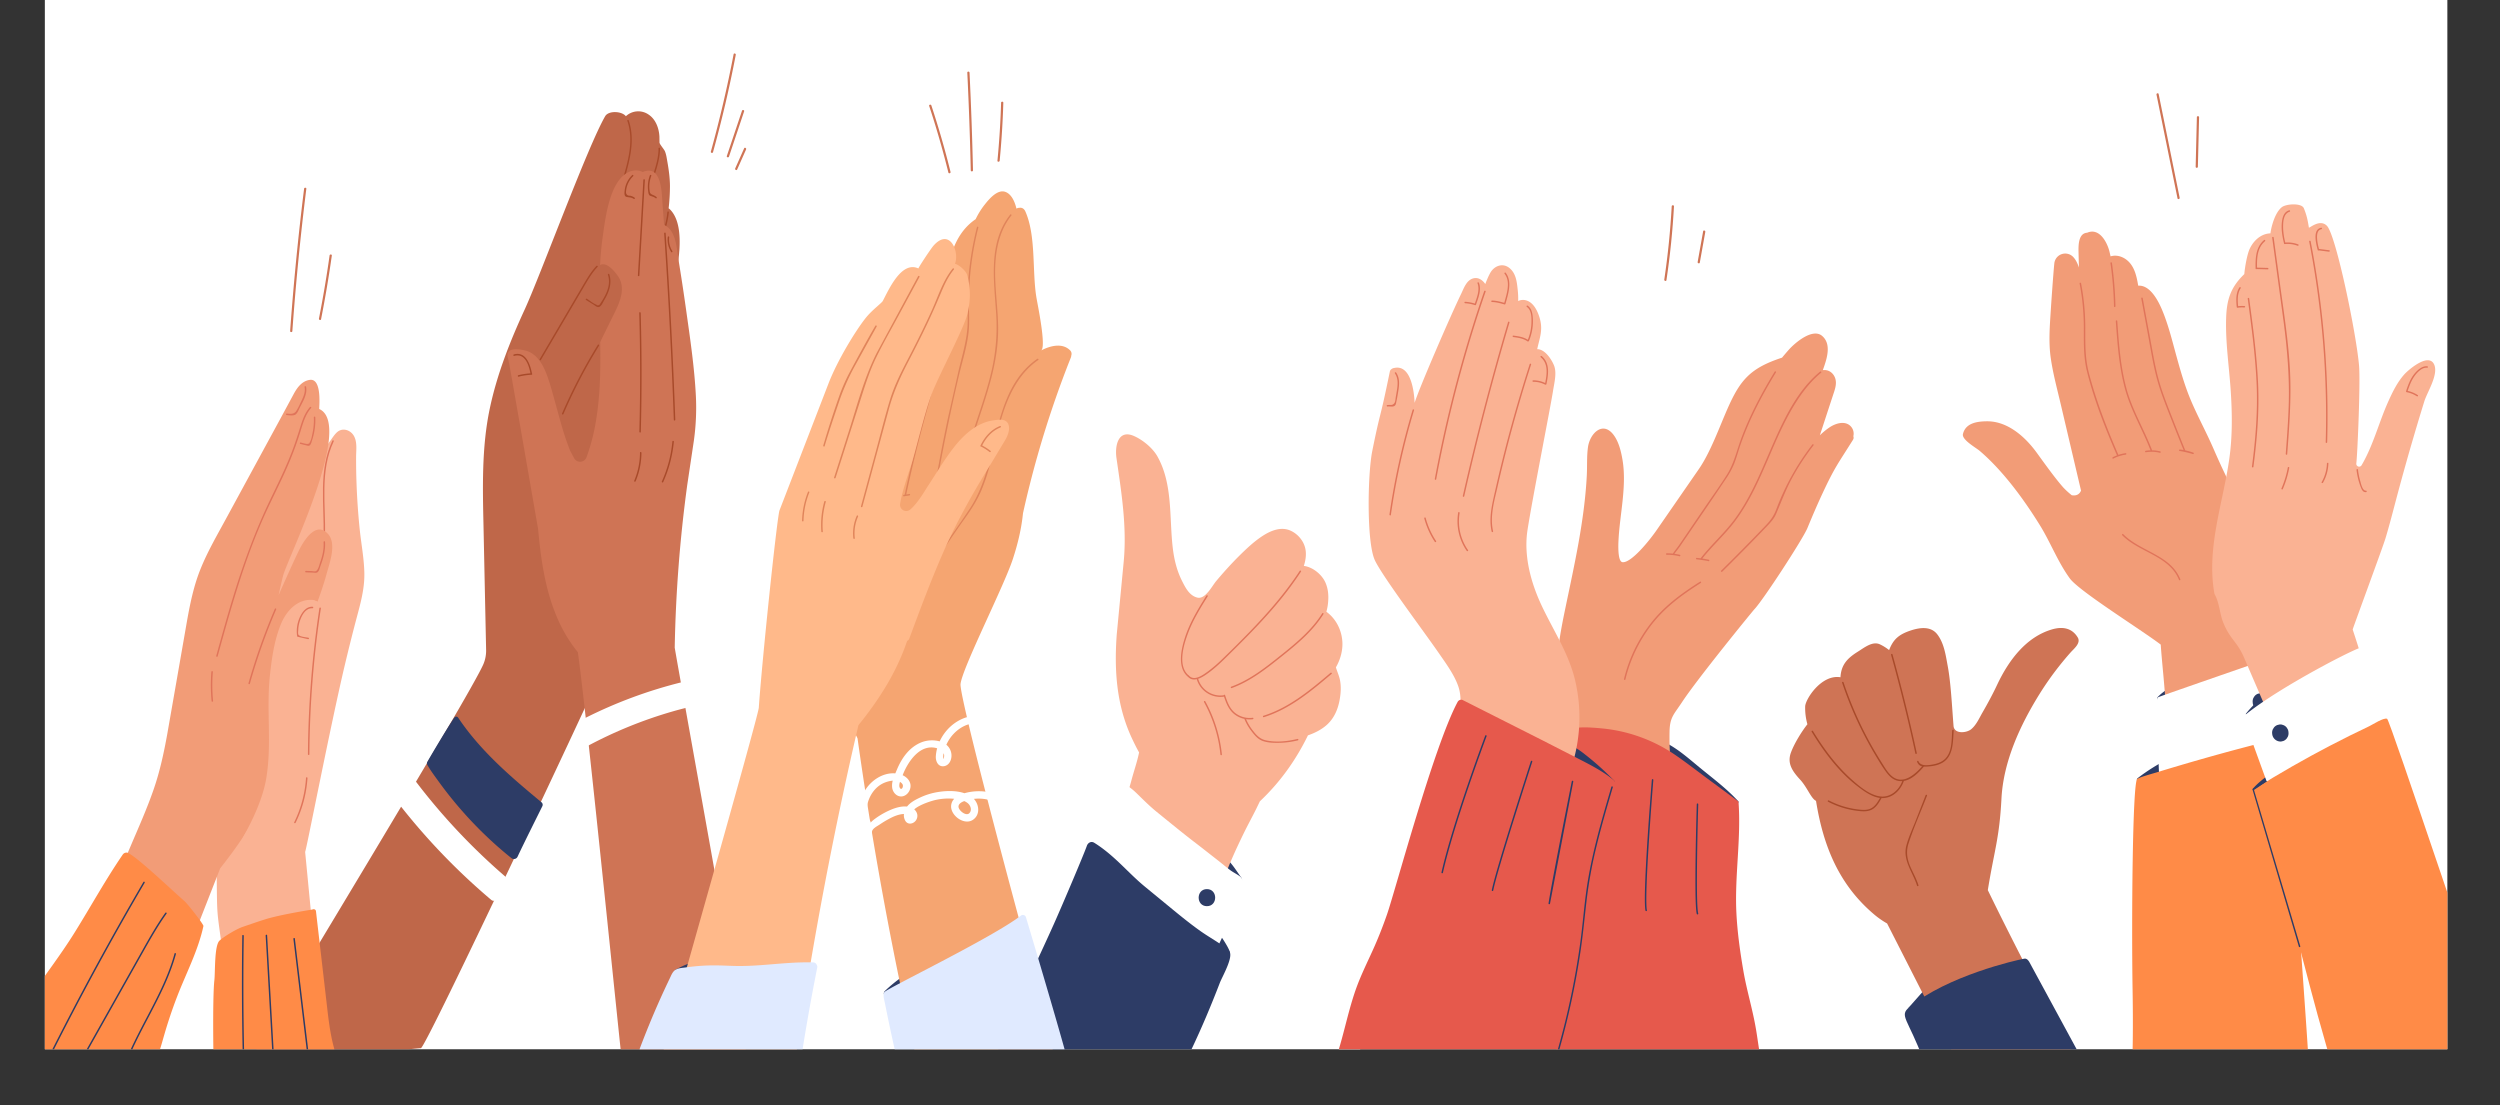 <svg xmlns="http://www.w3.org/2000/svg" viewBox="0 0 3367.31 1488.51" xmlns:v="https://vecta.io/nano"><rect x="0" y="0" width="3367.31" height="1488.51" fill="#333333" stroke="none"/><style><![CDATA[.Q{fill:#2d3c66}.R{fill:#e0745a}.S{fill:#fff}.T{fill:#fab293}.U{fill:#a84a2a}.V{fill:#ff8b47}.W{fill:#cf7455}.X{fill:#f29c77}]]></style><defs><clipPath id="A"><path d="M60.4 0h3236v1413.25H60.4z" fill="none"/></clipPath></defs><g clip-path="url(#A)"><path d="M60.4 0h3236v1413.25H60.4z" class="S"/><g class="Q"><path d="M1672.7 1183.2c-6.87-9.5-11.68-17.9-20-26.18a1.07 1.07 0 0 0-1.9-.38c-3.17 4.33-7.2 11.38-2.34 15.66 3.85 3.4 8.37 6.26 12.55 9.22 3.58 2.53 3 7.4 7.3 8.55.66.18 4 0 4.06-.5.63-.1.82-5.7.33-6.37zm-16.03 99.8c-.8-3.38-3.22-7.75-5.08-10.92q-3.67-6.3-7.95-12.22a153 153 0 0 0-19.24-21.91 1 1 0 0 0-1.71.7c-1.65 17.27-1.45 33.9 10.1 47.9a47.54 47.54 0 0 0 8.09 7.76c2.14 1.6 5.46 5 7 1.2.32-.9 9.74-8.5 8.8-12.5z"/></g><path d="M1799.32 898.92c6.22-10.7 9.58-23.47 8.7-35.18-1.2-15.9-8.77-30.45-21.52-39.8l.24-.77a65.57 65.57 0 0 0 2.19-13c.75-8.94-.18-18-4-26.2-4.75-10.2-16.66-20.2-28.77-21.73 2.14-6.65 3.35-13.58 2.48-20.6-1.43-11.57-9.6-21.9-20.1-26.77-12.8-5.94-26.7-.3-37.8 6.9-11.43 7.42-21.55 17-31.2 26.5-11 10.92-21.43 22.47-31.4 34.35-5.74 6.85-14.65 24.85-25.33 22.32-10.84-2.57-16.25-13.6-20.8-22.65-6.93-13.76-10.56-28.86-12.37-44.1-4.86-40.92.26-86.08-20.68-123.4-6.4-11.42-20.16-22.67-32.08-27.72-20.8-8.82-25.5 13.33-23.07 30.06 6.7 46.22 14.1 92 9.78 138.8l-9.44 98.72c-3.57 49.1-.27 96.28 21.12 141.22 2.77 5.83 5.7 11.83 9 17.6-2.64 12.77-7.1 25.38-10.37 37.77-2.55 9.65-5.8 19.1-8.8 28.6-2.4 7.64-8.92 20.8-6.45 28.83a20 20 0 0 0 3.2 5.68c16.87 23.2 40.35 37.57 64.83 51.52 12.85 7.33 25.4 14.94 37.8 23 6.93 4.5 16.5 11.94 25.3 9.58a6.43 6.43 0 0 0 4.13-3.06 7.58 7.58 0 0 0 1.26-2.32c8.17-24.3 18.73-47.5 29.95-70.5 5.34-10.93 11.17-21.6 16.62-32.46l5.22-10.8c27-25.4 48.5-55.45 64.76-88.85 9.07-3.12 17.73-7.4 25-13.76 10.07-8.8 15.36-21.1 17.67-34.06 1.57-8.74 2.2-17.66.5-26.44-1.18-5.98-3.78-11.53-5.55-17.33z" class="T"/><path d="M1669.38 1179.9c-4.08-2.88-8.6-5.05-12.63-8.07-5.17-3.9-10.16-8.08-15.23-12.12l-27.44-21.44c-19-14.4-37.37-29.55-55.87-44.55-9.17-7.43-17.5-15.7-25.9-23.94-7.35-7.22-15.38-14.18-25.93-15.53a5.55 5.55 0 0 0-4.42 1.56 7.07 7.07 0 0 0-.61.4c-5.9 4.3-14.57 33.28-17.32 41.2l-8.77 26.5c-3.1 9.1-7 17.9-10.13 27a7.59 7.59 0 0 0-.39 1.94 6.46 6.46 0 0 0 1.19 7.87c12.2 12.46 25 24.28 38.3 35.6s26.9 21.88 39.58 33.78 25 24.23 38.4 35.35c6.5 5.4 13.28 10.43 20.26 15.2 5.43 3.7 11.27 7.48 15.64 12.5a6.69 6.69 0 0 0 4.88 5.84 7.71 7.71 0 0 0 7.13-2c2.4-1.54 3.85-4.26 2.66-7.2a67.33 67.33 0 0 1 4.41-8.33c3-5.26 31.4-67.26 34.5-78.16 2.43-8.42 6.3-17.3-2.32-23.4z" class="S"/><path d="M1656 1281.67a5.17 5.17 0 0 0-1.64-2.36c-11.86-9.5-25.27-16.6-37.64-25.36-12.9-9.14-25.2-19.1-37.42-29.12q-18.62-15.27-37.2-30.57c-10.8-8.86-20.63-18.8-30.67-28.5-11.63-11.2-23.7-22-37.5-30.56-4.43-2.74-8.65.14-10 4-3.64 10.73-33.55 81.07-44.26 105-18.28 40.92-38.1 81.27-54.9 122.82-9.07 22.43-20.72 44-27.8 67.16-2.58 3.63-2 9.5 3.52 10.8 16.44 3.78 32.94 2.63 49.62 3.45 17.3.85 34.27 3.17 51.63 2.88s34.5-1.8 51.74-.7c15.56 1 30.9 3.87 46.34 6 10.44 1.42 22.46 3.3 33.1.7 3 2.65 8 3 10.5-1.52 14.84-27.58 28.84-57.32 41.3-86.7q9.57-22.58 18.36-45.47c3.14-8.05 18.22-34.07 12.93-41.96z" class="Q"/><path d="M1623.44 944.65c-.62-1.13-2.35-.12-1.73 1a185.41 185.41 0 0 1 22.1 70.62c.13 1.27 2.13 1.28 2 0a187.76 187.76 0 0 0-22.37-71.62z" class="R"/><path d="M1625.62 1197.55c-14.8 0-14.83 23 0 23s14.82-23 0-23z" class="Q"/><g class="R"><path d="M1659.73 877.33c21.65-21.4 43-43.15 62.42-66.6a450.12 450.12 0 0 0 30.19-40.78c.7-1.08-1-2.08-1.73-1-19.4 29.72-42.78 56.5-67.42 82q-18.12 18.7-36.9 36.8a183.67 183.67 0 0 1-19.55 16.78c-6.16 4.43-16.83 12.4-24 6.7a1 1 0 0 0-.26-.27c-.18-.13-.35-.28-.53-.42s-.6-.6-.87-.94a.78.78 0 0 0-.63-.33c-14.22-13.13-6.33-39.9-.6-55.46 6.62-18 16.73-34.4 26.82-50.56.68-1.1-1.05-2.1-1.73-1-11.38 18.24-22.8 36.9-29.24 57.56-5 15.88-10.16 40 4.72 52.06 3.3 3.4 7.36 3.87 11.52 2.9a33.19 33.19 0 0 0 36.73 23.57c3 9.15 6.6 18.18 14.58 24.15a32.85 32.85 0 0 0 12.82 5.79 69.39 69.39 0 0 0 9.93 17c4.1 5.33 8.32 10.43 14.83 12.76 7.2 2.58 15.64 2.67 23.18 2.48a112.09 112.09 0 0 0 24.11-3.31c1.25-.3.72-2.23-.53-1.92-13.62 3.34-29.15 5-43 1.76-7.2-1.68-11.76-6.25-16.16-11.87a70.34 70.34 0 0 1-10.06-16.5 33.78 33.78 0 0 0 8.93.09c1.26-.16 1.28-2.16 0-2a31.61 31.61 0 0 1-23.79-6.58c-7.4-6-10.52-15-13.37-23.74a1 1 0 0 0-1.92 0 31.16 31.16 0 0 1-34.37-22.18c5.42-1.8 10.8-5.7 14.6-8.47 11.37-8.44 21.27-18.6 31.27-28.47zm121.15-51.13c-14.06 22.35-34.42 39.35-54.83 55.67-20.9 16.7-42.16 33.8-67.6 43-1.2.44-.68 2.37.53 1.93 25.25-9.17 46.4-25.9 67.15-42.48 21-16.77 42-34.15 56.48-57.15.7-1.05-1.04-2.06-1.73-.97zm11.25 80.08c-27.32 23.18-55.6 46.84-90.36 57.78-1.22.38-.7 2.3.54 1.93 35.08-11 63.64-34.9 91.24-58.3.98-.84-.44-2.25-1.42-1.42z"/></g><path d="M1826.77 1400.74c-3.55-4.65-10.33-9.62-16.9-10.77-3.22 12.27-6.6 24.5-10.75 36.5 6.2 8.58 17.4 16.06 27 7.93s7.5-24.7.66-33.66z" class="S"/><path d="M915.05 337.2c1.46-21.84-.7-43.34-12.7-55.2a11.08 11.08 0 0 0-1.75-1.4 262 262 0 0 0 1.78-29.51c0-11.37-1.64-22.93-3.64-34.1-.83-4.64-1.32-8.74-3.1-13.15-1.08-2.7-7.37-9.72-7.34-11.9l-.1-7.8c-.55-11.4-5-23.7-15-30.1a24.37 24.37 0 0 0-30.18 2.5c-5.5-7-23.4-7.8-27.9 0-23.78 41-87.17 214.26-108.5 260.55-19.72 42.8-37.13 86.85-46.9 133.1-11 52.23-9.6 105.68-8.46 158.73l3.5 166.5a46.59 46.59 0 0 1-3.41 18.55c-15.92 39.3-297.77 501.27-305 516.83-18.94 26.52 215.88 1 220.44 1h.15c6.82-.65 235.35-487.32 239.4-498.84 12.35-16.48 22.15-34.48 26.57-55.56 4-19.12 4-38.86 4.7-58.3l2-61c1.34-39.82.77-80.38 7-119.83 6.1-39 19.7-76.7 30.1-114.7 10.2-37.3 22.5-74.1 29.94-112.1 2.53-13.36 7-33.94 8.37-54.23z" fill="#bf6749"/><g class="U"><path d="M846.8 162.06c-.42-1.22-2.24-.38-1.82.83 8.77 25.68 1.4 52.46-5.83 77.52-.35 1.23 1.5 2 1.87.73 7.4-25.66 14.75-52.83 5.78-79.08zM889 200c0-1.27-2-1.5-2-.2 0 11.57-3.26 22.57-6.66 33.54-.38 1.22 1.5 1.95 1.87.72 3.47-11.17 6.8-22.34 6.8-34.06zm9.9 85.7a116.8 116.8 0 0 1-5.32 24.58c-.4 1.22 1.46 1.94 1.87.72a119.72 119.72 0 0 0 5.44-25.1 1 1 0 0 0-1.99-.2z"/></g><path d="M908.8 872.22a1871.4 1871.4 0 0 1 16.86-218.93l9-60.26a319.54 319.54 0 0 0 2.64-59.54c-2-39.6-8-79.25-13.5-118.48q-4.62-32.85-10-65.6c-2.48-15.07-3.07-39.2-19.38-46.5l-2.15-29.64c-1-14-1.2-52.34-26.64-41.53a19.36 19.36 0 0 0-12-2c-32 5.07-38.24 64.44-41.7 88.45-4.15 28.86-4.78 58.1-4.5 87.2.53 54.15 4.27 108.7-4.83 162.38a269.53 269.53 0 0 1-12.6 48.15 9.2 9.2 0 0 1-16.7 1.27l-5.3-10c-8.25-20.2-13.6-41.4-19.47-62.4-4.2-15-8-30.56-14-44.92-5.1-12.06-13.67-24.5-26.7-27.66-28.2-6.84-24.65 7.5-23.55 10.7a13.26 13.26 0 0 1 .45 1.64c1.93 9.28 6.73 36.83 8.66 47.86q6.1 34.9 12.2 69.78l19.17 110.25c3.68 39.6 9 79 24.25 116.12a197.2 197.2 0 0 0 29.35 50c13.44 96.1 59.2 557.88 62.9 583 1.87 12.73 76.05 4.34 90.38 5.74a395.52 395.52 0 0 1 83.31 17.29c5.05 1.66-101-579.95-106.16-612.4z" class="W"/><path d="M833.25 373.28c-4.33-6.92-17.6-23.7-26.94-14.84-11 10.42-18.88 23-26.54 35.9Q766.53 416.66 753.3 439q-11 18.54-22 37.07c6.68 16.07 15.16 31.36 21.58 47.55 4.23 10.7 7.82 21.62 11.4 32.56 19.44-46.6 42.3-91.6 64.5-136.9 6.9-14.08 13.53-31.5 4.46-46z" fill="#bf6749"/><g class="U"><path d="M868.58 242.5c.07-1.28-1.92-1.5-2-.2l-7.4 128.6c-.08 1.3 1.9 1.5 2 .2zM863 421.6c0-1.27-2-1.5-2-.2q2.28 80 .15 160.1c0 1.28 2 1.5 2 .2q2.1-80.04-.15-160.1zm1 188.3c0-1.28-2-1.5-2-.2a98.72 98.72 0 0 1-7.75 37.82c-.5 1.2 1.37 1.9 1.87.72A100.23 100.23 0 0 0 864 609.9zm32.58-295.82c-.1-1.28-2.06-.94-2 .33q8.5 125.5 13 251.23c0 1.28 2 .93 2-.34q-4.5-125.7-13-251.22zm9.07 280.6a169.51 169.51 0 0 1-14.22 53.86c-.52 1.18 1.34 1.9 1.87.72a171 171 0 0 0 14.34-54.38 1 1 0 0 0-1.99-.2zm-21.4-329.33a20.27 20.27 0 0 0-5.06-2.87c-3-1.32-3.74-2.08-4.22-5.52a41.37 41.37 0 0 1 2.28-20.08 1.004 1.004 0 0 0-1.87-.73A43.92 43.92 0 0 0 873 257.3c.27 1.88.42 4.5 1.93 5.93a4.5 4.5 0 0 0 1.41.64c2.53 1 4.48 1.24 6.74 3.1 1 .82 2.16-.8 1.17-1.6zm-29.52.9a15.81 15.81 0 0 0-5.67-2.59 19.86 19.86 0 0 1-3-.32c-3.4-1.57-3-4.37-2.68-7a31.62 31.62 0 0 1 9.43-19c.9-.9-.34-2.46-1.26-1.55a33.76 33.76 0 0 0-10.23 21.16c-.2 2.17-.72 6 1.25 7.64a4.26 4.26 0 0 0 1.92.77c3.5.7 5.92.37 9.12 2.54 1 .7 2.2-.9 1.12-1.65zm50.9 71.98a28.4 28.4 0 0 1-4.23-18.71 1.005 1.005 0 0 0-2-.2 30.65 30.65 0 0 0 4.67 20.17c.7 1.1 2.24-.2 1.56-1.26zm-189.1 164.82c-2.24-12-8.26-30.2-24.28-25.68-1.23.35-.9 2.32.33 2 14.62-4.1 19.77 12.47 21.88 23.5a87.59 87.59 0 0 0-16.25 2.5c-1.24.3-.92 2.3.34 2a87.1 87.1 0 0 1 17.52-2.59c.93-.1 1-1.18.46-1.73z"/></g><path d="M611.86 966.57c-8.06 11.7-29.32 47.37-36.2 59.4a4.49 4.49 0 0 0 0 4.5c4.6 7.84 10.14 15.24 15.45 22.57a535.34 535.34 0 0 0 70.23 79.11q13.33 12.3 27.5 23.67a5.4 5.4 0 0 0 8.29-1.92c8.38-18 27.78-56.64 33.37-68a4.37 4.37 0 0 0-1.14-5.29c-41.15-34.08-82.42-69.28-112.25-114a3.15 3.15 0 0 0-5.24-.03z" class="Q"/><g class="S"><path d="M591.12 1091q-11.6-13.5-22.6-27.47-4.1-5.23-8.12-10.52a3.35 3.35 0 0 0-5.55.31L540 1079.88a6.34 6.34 0 0 0 .57 7.06 868.35 868.35 0 0 0 121.11 125.15 5.23 5.23 0 0 0 8.07-1.66l11.74-24.46a4.62 4.62 0 0 0-1.18-5.57 840.94 840.94 0 0 1-89.21-89.4zm326.74-172a621.07 621.07 0 0 0-128.45 47.5 10 10 0 0 0-5.47 9.85l2.57 24.8a4.05 4.05 0 0 0 5.94 3.11A589.66 589.66 0 0 1 905 958.53c6.83-2 13.7-3.8 20.62-5.5a4.07 4.07 0 0 0 3.05-4.6 202.38 202.38 0 0 0-6-26.64 4.08 4.08 0 0 0-4.81-2.8z"/></g><g class="U"><path d="M803.3 358.25c-7.65 8.1-13.12 17.74-18.73 27.28l-57.64 98.16c-.65 1.1 1 2.28 1.6 1.17L767 419.43q9.36-15.93 18.7-31.86c5.77-9.82 11.35-19.8 19.24-28.14.85-.93-.77-2.1-1.65-1.18zm17.36 11.15c-.4-1.22-2.23-.38-1.82.83 3.6 10.9-.24 21.82-5.73 31.35-1.07 1.86-2.2 3.68-3.36 5.5l-2 3.1q-2.5 2.22-4.56.1c-4.3-1.52-8.74-5.4-12.65-7.82-1.1-.68-2.27.94-1.17 1.62l9.48 5.86c1.73 1.07 4.1 3.18 6.15 3.63 4.4.95 7.1-6.38 8.8-9.2 6.38-10.63 10.94-22.64 6.87-34.94zm-15.43 95.08A719 719 0 0 0 757 557c-.52 1.18 1.35 1.9 1.86.72a715.83 715.83 0 0 1 48-92.06c.67-1.1-.95-2.28-1.63-1.18z"/></g><path d="M1215.1 1315.8a187.53 187.53 0 0 0-23.16 18.91 4.41 4.41 0 0 0 .08 6.67c.56 2.64 2.87 4.77 6.06 3.45 6-2.5 12.52-4.5 17.33-9a24 24 0 0 0 7.22-14.59c.46-4-3.62-8.17-7.53-5.44z" class="Q"/><path d="M1441.2 471.75c-10.45-10.32-26.75-5.94-38.3 0-.24.12-.47.25-.7.38 7.57-4-4.8-62.46-6.36-72.2-5.67-35.32-.25-82.5-14.8-115.23-1.44-3.25-4.4-5.46-8-4.78a6.58 6.58 0 0 0-2.81.53c-.4.15-.78.33-1.17.5-2.15-9.28-6.7-19.58-15-22.52-10.75-3.8-22.08 10-27.94 17.4a103.14 103.14 0 0 0-12 19.39c-22.77 15.48-32.75 40.76-37.4 67.24l-.2.12c-17 11.1-23.82 30.42-26.83 49.65-12.43 79.3-25.28 158.56-50.82 235-22.2 66.47-46.86 117.82-64.77 185.54-9.35 35.33-25.77 73.57-8.28 109.1 6.08 12.36 26.9 46.8 29.22 52.74q9.27 66.1 20.26 131.94 16.6 99.4 37 198.08 10.88 52.44 22.86 104.65c-1.27 3.16-.47 7.1 2.3 8.78 2.4 4.17 8.4 3.45 11.25 0l134-15.4a447.53 447.53 0 0 0 16.3-2.41c5.15-.87 11.13-1.2 15.62-4.14 9.8-6.4 3-18.87 0-27.1-7.8-21.53-123.23-447.07-120.86-467.75 2.52-21.92 58.44-131.5 70.47-168.33 6.57-20.1 11.53-40.52 13.65-61.57a1374.48 1374.48 0 0 1 43.87-154.59q9.66-27.72 20.52-55a9.55 9.55 0 0 0 .67-3 6.58 6.58 0 0 0-1.78-7.05z" fill="#f5a571"/><g fill="#e0845a"><path d="M1397.25 483.24c-40.9 28.14-50.94 80-61.56 125.15-6.34 26.94-14.07 53.4-29.45 76.74-15.86 24.06-33.12 47.13-48.65 71.45q-26.38 41.34-49.56 84.6a1.012 1.012 0 0 0 1.76 1c27.07-50.46 57.65-98.7 90.82-145.35 8.08-11.36 15.5-23 21-35.8a249.18 249.18 0 0 0 11.75-35c6.65-25 10.9-50.62 19.47-75.07 9-25.58 22.68-50.28 45.46-65.95 1.08-.8.03-2.5-1.04-1.76zm-35.05-192.87c.8-1-.66-2.38-1.46-1.37-30.08 38-21.8 89-19 133.7a264.25 264.25 0 0 1-6.16 76.68c-5.36 23.23-13 45.83-20.5 68.45-8.54 26-16.75 52.13-21 79.2-.2 1.26 1.75 1.74 1.95.46 7.36-47.34 27-91.4 39-137.56 5.77-22.22 9.55-44.93 9.4-67.94-.15-26.2-4.42-52.22-4.06-78.44.35-25.8 5.45-52.5 21.8-73.2zm-46.3 15.5a418 418 0 0 0-10.89 61.93c-2.1 21.7-1.47 43.2-1.62 64.94-.16 22.27-6.77 43.56-11.9 65l-14.5 64.34q-7.85 37.08-14.6 74.38c-.23 1.27 1.7 1.74 1.94.47q12-65.87 27.28-131.06c4.78-20.27 11.54-40.8 13.3-61.62.9-10.65.3-21.34.18-32a414.58 414.58 0 0 1 .9-32.26 413.71 413.71 0 0 1 11.81-73.7 1 1 0 0 0-1.91-.42zm-42.38 86.62c-3.35 36.3-6.7 72.72-14 108.5s-18.55 70.43-27.28 105.74q-7.34 29.68-13.72 59.6l-1.1.17c-1.25.2-1.2 2.2.07 2l7.47-1.2c1.25-.2 1.2-2.2-.07-2l-4.25.68q11.43-53.26 25.83-105.84c4.83-17.6 9.92-35.14 13.8-53 3.92-18 6.77-36.25 9.07-54.54 2.52-20 4.37-40.1 6.22-60.18.1-1.26-1.9-1.18-2.03.08z"/></g><path d="M1435.94 1420.57c-14.5-52.7-46.08-158.46-54.07-185.14a4.3 4.3 0 0 0-6.74-2.19c-39.34 30.2-182.42 99-184.15 103.26-1.9 4.7 0 10.2 1 14.92q1.9 9.66 3.9 19.32 8.45 40.86 18.26 81.42a5.46 5.46 0 0 0 .52 2.19l.24 1c1.12 4.6 6.6 4.2 8.8 1.15a1533.17 1533.17 0 0 0 209-29.65c2.66-.6 3.9-3.85 3.24-6.28z" fill="#e0eaff"/><path d="M937.7 1295.3c-9.4 1.43-19.75 6.36-28 11-2 1.1 1 1.92 2.87 1.74a1.72 1.72 0 0 0 1.17.32c7.8-.73 26.26.8 26-11.17a2 2 0 0 0-2.04-1.89z" class="Q"/><path d="M1315.06 1065.8a71 71 0 0 0-16.06 2.61c-11-3.76-24.13-3.38-34.88-1.72a89.85 89.85 0 0 0-24.32 7.3c-6.5 3-13.56 6.66-18.1 12.4-6.3-.7-13.14 1-18.76 3.06a105.27 105.27 0 0 0-24.43 13.41 38.07 38.07 0 0 0-6 5.33c-.07-.7-.12-1.3-.13-1.7-5.27-7.27-5.6-18.32-3.3-26.08 3-10 9.22-19 18.37-24.3a38.6 38.6 0 0 1 15-4.64 23.78 23.78 0 0 0-.62 10.36c1.36 7 8 12.85 15.32 10.36 6.53-2.2 10.64-10.16 8.9-16.8-1.38-5.24-5.48-9-10.27-11.23q.13-.35.27-.66c7-17.8 23.4-42.47 46.22-35.6a52.89 52.89 0 0 0-1.79 10.84c-.37 6.62 3.16 14.53 11.07 13.26s11.06-10.52 9.76-17.46a18.85 18.85 0 0 0-6.65-11.41 53 53 0 0 1 10.63-15.56c7.92-8 19.52-14.4 31.13-13.05 6.4.75 12.8 3.93 11.92 11.3-.8 6.68-6.5 11.56-11.2 15.8-4.16 3.74.83 9 5.14 8.2 11.84-2.13 31.93 3.7 28.17 19.25-2.9 12-16.25 13.22-26.22 9.57.92 3.65 2 9.17 3 12.42 14.32 2.46 30.25-4.78 33.2-20.93 3.32-18.2-12-28.2-27.87-30.16a26.24 26.24 0 0 0 5.69-13.12 18.56 18.56 0 0 0-10.51-19.32c-15.7-7.6-34.18-.54-46.5 10.17a62.61 62.61 0 0 0-15.57 20.87 39.47 39.47 0 0 0-23.88 1c-16.52 6.3-27 21-33.6 36.8l-2.28 5.32c-16.56-1.37-32.74 9.36-41 23.3-7.45 12.6-12.26 36.6 3 50.87-.55 1.77 6.7 11.6 6.53 5.17-.12-4.88 6.87-8 10.55-10.54a135.91 135.91 0 0 1 14-8.36c5.16-2.7 10.84-5 16.68-5.63.6-.06 1.23-.13 1.88-.17a14.8 14.8 0 0 0 1.84 9.22c3.6 6.16 11.73 4.14 14.82-1.4 2.86-5.12 1.17-10.54-2.8-14 7.62-6.7 23.6-11.48 28.46-12.6a79.69 79.69 0 0 1 23.5-1.78l1.9.15a14.92 14.92 0 0 0-4.18 9.46c-.84 13.2 17.75 26.8 29.46 18.8 9.92-6.8 8.43-20.23 1.24-28.14a55.56 55.56 0 0 1 18.37.93c7.25 1.6 16.93 4.73 21 11.5 4.7 7.8-3.15 17.16-9.35 21.6l2.56 10.22c11.6-8.33 24-26.63 13.6-39.44-9.64-11.8-28.4-15.76-42.9-15.05zm-44-51.14a7.72 7.72 0 0 1 .63 3.65c-.08 1.18-.9 6.17-1.24 2.46a21.09 21.09 0 0 1 .55-6.11zm-58.85 38.5a10 10 0 0 1 3.23 2.89c2.2 3.12-1.18 9.5-3.55 4.88-1.02-1.93-.6-4.82.3-7.77zm93.55 42c-4.34 4.83-14.67-3.5-14.73-8.68 0-3.62 3.68-6 7.78-7.46a21.33 21.33 0 0 1 4.45 2.62c3.94 3.12 6.3 9.3 2.47 13.55z" class="S"/><path d="M1353.73 566.58c-4.34-2.1-10.44-1.1-15.27-.47-22.8 3-41 20-54.48 37.52-12.55 16.3-23 34.06-34.3 51.22-3.66 5.56-13.5 23-23.8 31.56a8.33 8.33 0 0 1-13.5-7.78c3.2-19.6 11.44-40.32 16.74-58.53 7.38-25.32 16.84-66.17 26.35-90.8 9-23.38 43.32-88.1 47.6-106.5 3.73-16 5.05-32.4-.27-52.16-1.57-5.8-11-14-16.52-15.35 6.28-16.33-7-48.9-28.83-24.5-3.73 4.17-21.07 30.5-20.4 30.8-23-10.6-40 28.73-48 43.8-1.53 2.9-14.58 12.22-23.1 23-13.92 17.57-37.9 56.9-49.92 87.9l-66.27 171.6c-4.25 18.78-23.4 202.8-27.73 265.4-.88 12.7-132.3 473.83-133.56 479.7-1.06 4.9 3.86 1.47 5.37 6.44 3.33 11 18.7 10.72 27.93 12q18.16 2.58 36.5 3.64a430.39 430.39 0 0 0 75.37-2.23c10.2-1.2 23.84-1.16 31.18-9.5 6.75-7.67 6.93-19.54 8.35-29.1q22.7-153.57 54.1-305.7 13.67-66.1 29-131.85c27.78-34.18 51.62-71.66 65.58-113.5a5.13 5.13 0 0 0 2.88-3c15.15-40.82 30.33-81.66 48.08-121.44 17.85-40 39.28-77.5 62.3-114.68l19.25-32.08c3.12-5.5 6.27-13.7 4-20a8.91 8.91 0 0 0-4.65-5.4z" fill="#ffb98a"/><path d="M1100 1299.5a4.92 4.92 0 0 0-4.56-3.18c-23.47-.75-46.8 1.94-70.17 3.62-11.32.82-22.67 1.36-34 1.15s-22.67-1-34-.75a271.94 271.94 0 0 0-33.13 2.65c-4.57.64-10.46.76-14.45 3.36s-5.7 7.65-7.7 11.74q-14.55 30.23-27.3 61.3-13.63 33.2-25.2 67.18c-4 1.63-4.76 8.5.5 9.48 35.77 6.63 72.22 5.75 108.43 5.06 37.53-.72 75.1-1.7 112.4-6.48a5.25 5.25 0 0 0 4.6-5.29 4.15 4.15 0 0 0 .1-.53q10.86-73.07 25.23-145.56a4.84 4.84 0 0 0-.75-3.74z" fill="#e0eaff"/><g fill="#e0845a"><path d="M1283.25 361.7c-13.1 16.12-19.4 36.8-27.8 55.52-9.38 20.88-19.57 41.38-30.07 61.7-10 19.3-20.1 38.24-26.5 59.1-6.72 21.94-12.23 44.3-18.23 66.45l-21 77.5c-.34 1.25 1.6 1.7 1.95.47l36.14-133.32c6.06-21.76 15-41.55 25.4-61.52 10.28-19.72 20.32-39.58 29.66-59.76 5.16-11.14 10-22.4 14.78-33.72 4.63-11 9.6-21.77 17.15-31.06.8-1-.65-2.37-1.46-1.37zM1154 694.76a58.22 58.22 0 0 0-4.63 30.15c.14 1.27 2.14 1.22 2-.06a56.12 56.12 0 0 1 4.39-29.14c.5-1.17-1.26-2.13-1.76-.95zm82.58-322.64l-55.46 102.77c-16.93 33.27-26.35 70.07-37.65 105.5l-20 62.77c-.4 1.23 1.56 1.7 2 .47l35-109.62c5.66-17.74 11.4-35.4 19.54-52.18 8.38-17.27 17.94-34 27.08-50.88q15.68-28.93 31.36-57.88a1.049 1.049 0 0 0-1.87-.95zm-126.3 303.38a115.73 115.73 0 0 0-4 40.48c.1 1.28 2.1 1.22 2-.07a114.66 114.66 0 0 1 4-39.95c.3-1.24-1.65-1.7-2-.46zm-22.03-12.87a112.53 112.53 0 0 0-7.92 38.69c0 1.24 1.9 1.38 1.93.13a110.87 110.87 0 0 1 7.83-38.18c.46-1.16-1.38-1.8-1.84-.64zm90.85-223.86c-9.73 16.4-24.83 44.33-34.14 61.72a236 236 0 0 0-14.39 32.45q-11.77 33.27-21.7 67.15c-.35 1.22 1.48 2 1.84.78 4.74-16.18 13.17-41.38 19.45-59.8a305.15 305.15 0 0 1 19.69-45.3l30.92-55.9c.65-1.1-1.02-2.2-1.67-1.1zm167.76 135.07c-12.1 4.86-20.7 14.74-26.25 26.32a1 1 0 0 0 1.06 1.46 69.2 69.2 0 0 1 11.14 7.15c1 .8 2.38-.66 1.37-1.46a71.45 71.45 0 0 0-11.26-7.28c5.3-10.62 13.3-19.77 24.54-24.28 1.18-.48.6-2.4-.6-1.9z"/></g><g class="Q"><path d="M2920.68 1022.1a262.71 262.71 0 0 0-41.26 25.87 3 3 0 0 0 .09 4.86 3.17 3.17 0 0 0 3.71 1.75l16.67-4.46c4.85-1.3 10.48-2 14.88-4.55 7.18-4.1 6.9-12.58 9.7-19.4.9-2.17-1.3-5.32-3.8-4.06zm6.8-97.82a65.62 65.62 0 0 0-20.9 14.27 2.5 2.5 0 0 0 .12 3.8 3.17 3.17 0 0 0 4 2.55c5.1-1.5 12-2.3 16.18-5.76 3.42-2.84 4.22-7.36 4.63-11.54.2-2.15-1.78-4.3-4.03-3.32z"/></g><path d="M3061.46 765.62c-4.6-12.85-11.75-24.7-18-36.82-25.4-49.6-40-73.56-62.15-124.64-9.35-21.55-20.65-42.2-29.88-63.78-8.9-20.8-15-42.76-21-64.57-5.26-19.4-10.22-39-17.93-57.6-5.16-12.47-16.27-34.63-32.47-33.4-1.9-10.94-4.15-22.48-11.5-30.9-6.35-7.27-16.4-11.52-25.75-8.6l-1.54-6.64c-3.1-12.44-13.58-32.33-30-25.2-11.74.75-11.84 16.65-11.63 25.86q.24 10.5.6 21c-1.76-5.06-4-10.17-7.57-14a14.79 14.79 0 0 0-25.3 6.51c-.57.4-3.83 45.5-5.23 67.25-1.35 21.1-2.9 42 .22 63.05s8.75 41.77 13.6 62.48l27.06 115.2c-1.87 4.5-5.74 7.42-12.5 6.23A105.42 105.42 0 0 1 2779 656.5c-11.4-12.9-25.73-33.07-35.82-46.94-15.37-21.13-38.82-42.1-66.38-42.1-14.53 0-29.45 2.63-32.88 17.23-1.75 7.64 17.57 18.34 22.33 22.4 31.32 26.65 59.44 65 81.25 100.23 14.43 23.3 24.23 49.6 40.38 71.77 12.5 17.17 96.4 69.25 122.47 89.17 1.58 24.35 5.85 59.87 6.62 84.27a5.49 5.49 0 0 0 2.54 6.66c2.7 1.64 16.55 2.05 20.1 2.1a190 190 0 0 0 45.69-5.11 192.64 192.64 0 0 0 78.06-38.45c1.74 1.62-3.35-69.57-2.9-83.6.46-14.28 2.58-16.85 4.37-31 1.66-12.93 1.05-25.12-3.38-37.5z" class="X"/><g class="R"><path d="M2863 610.37a54.45 54.45 0 0 0-9.69 2.29c-15.55-35.7-29.87-72.67-39.75-110.38-5.24-20-4.84-39.92-4.82-60.38a315.87 315.87 0 0 0-5.69-60.28c-.24-1.25-2.24-1.08-2 .2a315.94 315.94 0 0 1 5.69 60.28c0 20-.46 39.56 4.47 59.1 9.68 38.33 24.44 76 40.2 112.15a54 54 0 0 0-5.64 2.49c-1.13.58-.43 2.45.7 1.87a52.11 52.11 0 0 1 16.7-5.33c1.28-.18 1.1-2.17-.18-2zm91.32-.65a79.39 79.39 0 0 0-10.9-3.1q-8.88-21.8-17.46-43.7c-6.47-16.55-13.18-33.1-18-50.23-5.1-18-8.1-36.57-11.5-55l-10.35-56c-.23-1.26-2.22-1.08-2 .2l10.35 56c3.3 17.93 6.26 36 11.1 53.62 4.88 17.78 11.84 34.94 18.55 52.1q8.34 21.33 17 42.55c-1.64-.3-3.3-.53-5-.7-1.27-.14-1.62 1.83-.34 2a124.57 124.57 0 0 1 17.73 4.1c1.2.4 2.03-1.37.82-1.8zM2936.8 780.4c-13.07-33.08-54.17-37.57-77-61-.9-.92-2.17.64-1.28 1.55 22.6 23.14 63.6 27.63 76.45 60.18a1 1 0 0 0 1.83-.73zm-92.18-426.22c-.18-1.27-2.18-1.1-2 .2a490.54 490.54 0 0 1 4.74 58.31c0 1.3 2 1.1 2-.2a490.37 490.37 0 0 0-4.74-58.31zm64.93 253.72a48.89 48.89 0 0 0-10.83-1.36c-10.58-27.93-26.36-53.48-34.33-82.44-8.2-29.86-10.4-61-12.58-91.72a1.005 1.005 0 0 0-2 .19c2.15 30.33 4.35 60.93 12.2 90.42s23.74 55.3 34.55 83.56a50.43 50.43 0 0 0-6.44.61c-1.27.2-1.08 2.2.2 2a47.24 47.24 0 0 1 18.87.72c1.27.3 1.6-1.68.36-1.98z"/></g><path d="M3067.52 883.16c-.27 0-149.95 51.85-160.17 55.72-3 1.13-1.46 6-1.46 9.08l.1 15.73q.14 14.74.46 29.5.7 32.33 2.33 64.63a3.4 3.4 0 0 0 .14 2.94l.06 1.2c.2 3.8 6 3.28 6-.45a880.8 880.8 0 0 0 148.63-37 3.32 3.32 0 0 0 3.37-3.17q2-67.8 4-135.63c.03-2.2-1.8-2.95-3.45-2.54z" class="S"/><g class="Q"><path d="M3052.34 936.1a1 1 0 0 0-1.52-.46 168.71 168.71 0 0 0-25.64 25.54 1 1 0 0 0 1.55 1.27v-.05a.85.85 0 0 0 1.37.27c6.18-5.48 12.6-10.6 19.13-15.67 3.7-2.82 7-6 5.1-10.9z"/><path d="M3054.78 939.5a11.31 11.31 0 0 0-10.65-5.77l-2.88.67a11 11 0 0 0-4.56 3.28l-1.5 2.38a11.08 11.08 0 0 0-1 5.67l.1 1a8.14 8.14 0 0 0 1.35 4.13 8.27 8.27 0 0 0 2.6 3.3 8.14 8.14 0 0 0 3.74 1.93 8.31 8.31 0 0 0 4.31.54l2.87-.68a10.83 10.83 0 0 0 4.56-3.28l1.5-2.38a10.94 10.94 0 0 0 1-5.67l-.1-1a8.3 8.3 0 0 0-1.34-4.12z"/></g><path d="M3267.26 485.47c-10.9 2-25.2 14.72-28.82 18.78-9.4 10.54-15.78 23.6-21.53 36.37-11.73 26-18.92 54-32.3 79.33q-1.78 3.4-3.74 6.7a3.82 3.82 0 0 1-7.09-2.4c1.6-13.38 5.66-109.6 3.66-132.13-3.93-44.33-31-175.12-43.2-187.9-9.68-10.12-24.1 3.92-24.37 2.24-1.5-9.54-2.85-16.5-6.78-26-3-7.32-23.92-6-29.7-1.35-11.66 9.4-15.53 35.2-15.2 35.2-12.55.34-22.72 9.54-28 20.83-3.6 7.7-6.6 25.5-7.27 34.06-18.76 18.15-23.8 34.73-24.5 60.22-.9 31.66 3.9 63.5 6.07 95 2.14 31.38 2.62 62.78-1.85 94-4.14 28.94-11.33 57.3-16.6 86.05-5.76 31.36-9.08 63.5-3.38 95.12a3.23 3.23 0 0 0 .38 1c6.24 10.86 6.77 26.37 11.6 38.23 9.52 23.35 18.87 25.06 28.47 48.18l36.37 84.42c1.15 2.8 4.9 2.08 5.7-.13 22 3.43 117.17-32 125.6-39.1.1-.08.16-.17.24-.25a3.18 3.18 0 0 0 2.33-3.94q-11.33-40.3-24.45-80.07c.16-1.7 39.72-108.56 44-122.34 4.3-14 9-32 12.73-46.14q11.9-45.3 25.08-90.23 7.14-24.35 14.64-48.57c3.9-12.62 18.9-35.25 13.54-49.08-2.24-5.62-6.58-7-11.65-6.1z" class="T"/><path d="M2914.25 1465.46c17.67-1.56 166.43-12 196.48-14.26-1.6-34.6-8.2-123.9-11.52-172.4-4.16-61-9-251.1-13.3-284.82a3.08 3.08 0 0 0-5.32-1.91q-59 14.3-117.4 31-29.07 8.3-58 17.18c-4.74 1.46-22.93 6.42-26.45 8.85-6.6 4.54-7.75 197-6.32 283.55.74 45.17.67 90.38-2 135.4 14.57-.98 29.24-1.28 43.82-2.58z" class="V"/><g class="R"><path d="M3134.18 624.38a54.14 54.14 0 0 1-7.09 24.94c-.63 1.12 1.2 1.95 1.82.84a56.14 56.14 0 0 0 7.26-26c.04-1.25-1.95-1.05-2 .22zm52.52 36.48c-4.64.54-6.74-9.93-7.66-13.07a93.17 93.17 0 0 1-3-15.06 1.005 1.005 0 0 0-2 .19 93.61 93.61 0 0 0 5.16 21.7c1.34 3.58 3 8.78 7.7 8.23a1 1 0 0 0-.19-1.99zM3029.5 402.1c-.17-1.27-2.16-1.08-2 .2 5 37.2 10 74.46 11.85 112 1.9 38.43-1.15 76.08-6.15 114.16-.16 1.27 1.8 1.62 2 .35 4.94-37.6 8-74.8 6.26-112.77-1.8-38.2-6.87-76.1-11.96-113.94z"/></g><path d="M3058.53 1041.65c-8.4 6-17.6 13.12-24.4 21-.06.08.55 1.48 1.67 1 5.63-2.37 10.77-6 15.82-9.38 4.3-2.9 7.9-6.22 8.48-11.6a1 1 0 0 0-1.57-1.01z" class="Q"/><g class="R"><path d="M3122.34 384.34q-4.3-29.74-10.06-59.24c-.24-1.26-2.24-1.08-2 .2a1237.26 1237.26 0 0 1 22.49 210.34q.63 30-.23 60.1c0 1.28 2 1.08 2-.2a1237.06 1237.06 0 0 0-12.2-211.19zm-51.02.66q-4.43-32.54-8.86-65.1c-.17-1.27-2.16-1.1-2 .2l15.32 112.73c4.95 37.6 8.14 75.06 6.93 113-.7 21.88-2.36 43.7-4 65.53-.1 1.28 1.88 1.63 2 .35 2.85-37.48 5.66-75.07 3.74-112.67-2-38.27-7.97-76.2-13.13-114.04zm10.16 244.8a130.42 130.42 0 0 1-8.52 28.06c-.5 1.18 1.3 2 1.82.84a133.28 133.28 0 0 0 8.67-28.55 1 1 0 0 0-1.97-.35z"/></g><path d="M3181.9 871.94c-1.14-3.34-111.82 53.25-158.33 91.45-.42.35-1.88 2.93-1.44 4.13l36.36 100.15a3.09 3.09 0 0 0 .69 1.12 3 3 0 0 0 3.34 1.09c53.55-15.92 157.9-65.06 158-65.12 2.97-1.6-24.38-91.06-38.62-132.82z" class="S"/><path d="M3367.1 1407c-22.34-57.8-147.86-436.76-151.8-438.78-4.3-2.22-19.6 7.8-24 9.88q-26.82 12.7-53.12 26.42-51.54 26.92-100.9 57.74c-2.36 1.48-1.2 4.4.87 5.16 33 98.53 56.15 199.93 83.62 300.06 7.73 28.17 15.82 56.25 24.55 84.13 1.16 3.68 6.76 1.54 5.6-2.14l-3.47-11.28c35.67-2.9 71.37-5.84 106.8-11 18.2-2.66 36.24-6 54.2-9.94s35.93-7.68 54.28-6.23c2.27.15 4.27-1.76 3.36-4.02z" class="V"/><path d="M3081 981.62a10 10 0 0 0-6.35-5.23 8.3 8.3 0 0 0-4.31-.54l-2.87.68a11 11 0 0 0-4.56 3.28l-1.5 2.38a10.84 10.84 0 0 0-1 5.67l.1 1a11.32 11.32 0 0 0 12 9.9l2.87-.67a11 11 0 0 0 4.56-3.28l1.5-2.38a11 11 0 0 0 1-5.67l-.1-1a8.34 8.34 0 0 0-1.34-4.14z" class="Q"/><g class="R"><path d="M3269.4 493.38c-6.54-.8-12.73 4.65-16.72 9.3-5.85 6.8-9 15.3-11.77 23.72a1.45 1.45 0 0 0 0 .29 1 1 0 0 0 .63 1.55 38.16 38.16 0 0 1 13.72 5.49c1.07.7 2.35-.84 1.28-1.54a40.76 40.76 0 0 0-13.54-5.67c2.16-6.6 4.58-13.2 8.5-19 3.6-5.27 10.47-13.06 17.58-12.2 1.24.2 1.6-1.77.3-1.93zm-173.92-164.2a39.78 39.78 0 0 0-17.4-2.47 1 1 0 0 0 0-.3 88 88 0 0 1-2.91-20.46c0-7.27.45-18.22 8.82-20.8 1.23-.37.52-2.24-.7-1.86-7.47 2.28-9.26 10.2-9.88 17.14-.8 9 .7 17.95 2.8 26.7a1.12 1.12 0 0 0 .15.31 1 1 0 0 0 1 1.32 37.59 37.59 0 0 1 17.29 2.24c1.2.45 2.03-1.36.83-1.82zm41.72 7.87l-13.72-1.75c-1.75-6.77-6.2-24.9 3.2-26.55 1.26-.22 1.08-2.2-.2-2-12.25 2.14-6.63 22.42-4.7 30.08a.85.85 0 0 0 1.4.43l13.68 1.75c1.27.17 1.62-1.8.34-1.96zm-82.85 23.8l-14.3-.4c-.2-12.68.23-26.73 10.73-35.53 1-.82-.18-2.45-1.17-1.62-11.4 9.56-11.78 24.66-11.53 38.44a.93.93 0 0 0 1.51.68l14.94.4c1.3.04 1.08-1.95-.2-2zm-31.13 51.38a46.18 46.18 0 0 0-8.64.18c-.75-8.36-1.16-16.88 3.47-24.3.68-1.1-1.15-1.9-1.82-.83-4.93 7.9-4.4 17.2-3.57 26.1a.73.73 0 0 0 .06.21.9.9 0 0 0 1.05.89 44.76 44.76 0 0 1 9.11-.3c1.27.1 1.62-1.88.34-1.97z"/></g><g class="Q"><path d="M3036.1 1064.47a.76.76 0 0 1 .34-.87c5.14-3.12 11.95-8.24 17.1-11.36 1.1-.66-1.74-.28-2.84.4l-16.57 10a.61.61 0 0 0-.24.68l62.53 211.8c.36 1.24 2.23.52 1.86-.7q-31.08-104.97-62.18-209.93zm-694.58 15.03c-15.36-17-34.7-31.3-52.56-46-17.65-14.5-34.87-30.27-56.8-38a1 1 0 0 0-1.16 1.5l27.5 37.67c7.64 10.26 16 19.92 25.92 28a101.12 101.12 0 0 0 30.19 17.33c3.65 1.28 7.4 2.3 11 3.9 2.16 1 4.26 2.54 6.67 2.86 4.2.57 3.14 6.6 5 3.35.63-.1 4.82-9.96 4.25-10.6z"/></g><path d="M2491.66 573.1c-7.87-6.58-19.64-2.6-27.22 2.4a94.38 94.38 0 0 0-13.22 10.82q4.6-14 9.16-28 4.18-12.78 8.38-25.56c2.35-7.17 5.53-15 3.32-22.62-1.86-6.4-7.14-11.4-14-11.7a18.89 18.89 0 0 0-2.91.11q1.07-2.77 2-5.6c4.33-12.74 9.07-30.3-2.9-40.5-13-11.1-37 9.72-45 18.75q-4.57 5.16-9 10.54c-42.33 13.93-56.14 29.48-73.4 68.66-11.06 25.1-22.76 58.1-38.22 80.8l-55.33 80c-11.53 17.17-36.5 47.5-48 46-6.68-.9-5.57-24.25-5.32-29.32 1.7-35.13 11.4-73.18 5.37-108.63-1.88-11-4.77-23.23-11.3-32.52-14.7-20.88-32.55-3.2-35.17 15.48-1.77 12.63-.93 25.64-1.6 38.36-1.57 30.16-5.73 60.1-11 89.82-5.25 29.4-11.58 58.57-17.67 87.8-6.06 29.06-11.66 58-11.8 87.8-.17 33.65 4.78 67.08 10.4 100.18 1 5.9 8.2 5.27 10.77 1.14 20 1.82 39.28 8 58.24 14.5 19.48 6.62 39.1 13.12 56.5 24.37a5.31 5.31 0 0 0 7.65-1.68c3.28 3.44 10.63 2.16 10.47-3.9-.5-19.3-2.6-27.14-2.1-55.34.35-19.37 6.1-23.24 16.67-39.33 21.28-32.36 95.68-123.33 97.5-125.2 11.46-11.84 65.37-94.56 71.54-109.5 6.52-15.8 13.22-31.48 20.46-47 16.52-35.26 20.12-38.68 40.8-71.67a5.31 5.31 0 0 0 .57-5 14.34 14.34 0 0 0-4.64-14.43z" class="X"/><path d="M2365 1385.27c-4.47-26.2-12.35-51.6-16.84-77.8-4.44-25.83-8.08-51.87-9.37-78.07-2.47-50 6.58-100 2.83-149.87h-.14l-42.48-31.4c-14.86-11-29.5-22.45-44.83-32.8a209.87 209.87 0 0 0-96.57-34.22c-16.7-1.52-39.17-3.5-54.46 4.73-11.45 6.17-9.55 20.23-10.16 31.7-1.05 19.63-.3 39.3.54 58.93 1.2 28.06 1.2 55.72-1.67 83.7s-8.08 138.68-6.26 166.18a795.81 795.81 0 0 0 11.76 93.19 11.07 11.07 0 0 0 6.66 7.27q107.25 4.37 214.5 9.08l56.1 2.48c-4.86-17.26-6.54-35.44-9.6-53.1z" fill="#e6594c"/><path d="M2174.37 1051.77a367.57 367.57 0 0 0-39.2-35.37 124.25 124.25 0 0 0-18.8-12.54c-3.83-2-10.64-6.63-15-4.75a1 1 0 0 0-.35 1.37c10.72 14.25 20.8 31 35.07 42.08 7.63 5.92 16.38 11.07 24.75 15.87 6.24 3.57 3.55 14.25 6.26 8.16 0-.1-3.38 15.88 2.5.16.9.7 5.62-14.07 4.77-14.98z" class="Q"/><path d="M2121.67 916.76c-8.2-34.87-27.33-64.33-42.82-96.12-7.88-16.18-28.46-60.4-21.46-106.4 6-39.44 31-165.7 34.45-187.92 1.56-10.1 5.17-23.5 1.55-33.4-2.47-6.76-11.67-22.67-22.9-22.6 3.36-15.56 8.17-26 3.14-42.6-2.7-8.95-8.1-20.26-17.9-23.1a15.08 15.08 0 0 0-10.86.84 107.76 107.76 0 0 0-.51-13.91c-1.16-10.9-2.06-22.8-10.95-30.28s-20.15-3.6-25.75 5.6c-2.86 4.7-6.94 15.1-7.08 15.72-3.58-5.25-9.08-9.26-15.76-7.75-9.67 2.2-13.25 13.8-17.1 21.65-13.5 27.67-57 128.1-62.32 146.12-.22-2.37-1.33-52.67-27.4-47a7.76 7.76 0 0 0-3.82 1.58 5.24 5.24 0 0 0-2.22 3.49c-14.4 70.43-11.55 47.16-23.57 106.55-6.36 31.43-7.83 123.5 3.5 147.5 10.35 21.9 65.12 94.63 85.9 124.7 9.48 13.72 21 29.22 26.46 45.13 5.73 16.7 2.07 35.78-.8 52.64a6.08 6.08 0 0 0 1.7 5.47 5.6 5.6 0 0 0 2.36 2.08 461.39 461.39 0 0 0 145.18 44.58 4.78 4.78 0 0 0 4-1.5 5.57 5.57 0 0 0 2.72-3.54 216.38 216.38 0 0 0 2.24-107.52z" class="T"/><path d="M2175.3 1054.53a5 5 0 0 0-2.06-4c-13.46-11-28.85-19.14-44.4-27.12l-51.34-26.3-107.57-54.32a5.48 5.48 0 0 0-6.66 2.74c-32.18 59.92-84.13 255-95.3 286.82-5.7 16.24-12 32.3-19.16 48-7.6 16.73-15.74 33.27-22 50.52-13 36.1-18.5 74.32-33.15 109.93a5.83 5.83 0 0 0-4.19 1.82c-2.6 2.6-3 6-.8 9 2.6 3.44 6.7 3.72 10.8 3.68l94.24-.96c41.67-.43 83.56.17 125.14-2.94 21.6-1.6 43.42-4.07 64.28-9.84 3.22 1.44 7.58.64 8.65-3.58 12.7-49.7 26.93-99.33 36.42-149.7 4.72-25 6.13-50.14 8.54-75.42 2.35-24.7 7.3-49.1 13.5-73.17 7.14-27.75 16-55.07 24.82-82.37a5.53 5.53 0 0 0 .24-2.8z" fill="#e6594c"/><g class="R"><path d="M2441.2 598.6a332.16 332.16 0 0 0-48.59 87.16c-3.18 8.5-7.45 14.74-13.7 21.3q-10.17 10.65-20.46 21.2-19.87 20.38-40.18 40.36c-.9.9.5 2.32 1.42 1.4q20.28-20 40.18-40.35 10.3-10.54 20.46-21.2c4.73-5 9.12-9.74 11.87-16.1 7-16.15 12.93-32.42 21.37-48a329.54 329.54 0 0 1 29-44.42c.83-.96-.57-2.38-1.36-1.36zm10.27-98.02c-29.84 24.56-47.57 61.53-62.84 96.17-15.47 35.1-29.3 71.57-52.25 102.67-13.83 18.76-31.5 34.2-45.78 52.58-1.74-.23-3.47-.43-5.22-.58-1.28-.1-1.28 1.9 0 2s10.64 1.2 15.75 2.43c1.25.3 1.8-1.65.54-1.93a116.05 116.05 0 0 0-8.8-1.6c12.87-16.37 28.46-30.37 41.33-46.74 11.42-14.5 20.74-30.53 29-47 16.95-34 29.38-70.24 48-103.45 11-19.55 24.26-38.74 41.7-53.1 1-.85-.43-2.26-1.42-1.45zm-548.77 51.5A967.15 967.15 0 0 0 1871.48 693c-.18 1.26 1.75 1.8 1.93.53a967.15 967.15 0 0 1 31.22-140.93 1.001 1.001 0 0 0-1.93-.53zm96.37-159.87A1771.71 1771.71 0 0 0 1944 588.44q-6.18 28.18-11.44 56.56c-.24 1.26 1.7 1.8 1.92.54a1773 1773 0 0 1 48.67-197.93q8.5-27.58 17.9-54.87c.37-1.22-1.56-1.74-1.98-.53zm32.13 41.72q-34.2 116-60.92 234c-.28 1.26 1.64 1.8 1.93.53q26.68-118 60.92-234a1.001 1.001 0 0 0-1.93-.53zm29.17 56.63q-18.12 56.2-32.82 113.44-7.2 28.13-13.58 56.47c-4.08 18.16-9 36.95-4.8 55.55.28 1.25 2.2.68 1.9-.58-4.54-20 1.68-40.67 6.1-60.14q6.24-27.37 13.26-54.56 14.3-55.3 31.86-109.7c.4-1.23-1.55-1.7-1.94-.5zm-83.04 250.4a68 68 0 0 1-11.32-50c.2-1.26-1.72-1.8-1.93-.53A70.07 70.07 0 0 0 1975.6 742c.73 1 2.46 0 1.73-1.06zm-43.03-12.22a106.28 106.28 0 0 1-14-31.06 1.001 1.001 0 0 0-1.93.53 107.85 107.85 0 0 0 14.17 31.54c.74 1.07 2.46.07 1.76-1zm-53.75-226.87c-.72-1.06-2.45-.06-1.73 1 5.32 7.77 3.67 17.34 2.2 26q-.5 2.93-1 5.84c-.4 2.13-.47 5.9-1.58 7.75-2.6 4.3-5.9 2.5-9.92 3.17-1.27.2-.73 2.14.53 1.92 3.2-.53 7.6 1.26 10.08-1.58 1.12-1.28 1.3-3.34 1.65-4.9a194.76 194.76 0 0 0 2-10.68c1.63-9.46 3.57-20.02-2.24-28.5zm509.8-1.22c-17.46 28.54-33.22 58.24-44.94 89.63-6.08 16.3-9.75 33.6-19 48.5-9.46 15.15-20 29.68-30.06 44.44l-34.95 51.3c-1.3 1.87-2.72 3.65-4.1 5.47l-2.14 2.83c-.25.33-1.83 2.86-2.14 2.83a70.25 70.25 0 0 0-8-.4 1 1 0 0 0 0 2 68.57 68.57 0 0 1 17.06 2c1.25.3 1.8-1.62.53-1.93a74.38 74.38 0 0 0-7.35-1.41c2.92-3.85 5.95-7.62 8.66-11.63l26.25-38.44q8.76-12.8 17.5-25.65 8.45-12.45 16.83-25a109.38 109.38 0 0 0 11.23-20.46c3.16-8 5.38-16.33 8.16-24.45a419.16 419.16 0 0 1 20.07-48c8.5-17.35 18-34.17 28.08-50.64.7-1.08-1.04-2.1-1.7-1zM2289.8 783.5c-25.16 15.92-48.47 32.9-66.8 56.68a198 198 0 0 0-35.61 74.38c-.3 1.26 1.62 1.8 1.92.54a196.39 196.39 0 0 1 35.26-73.7c18.15-23.56 41.32-40.4 66.24-56.18 1.1-.68.1-2.4-1-1.72zM2028 367.38c-.8-1-2.2.42-1.42 1.42 8.52 10.7 2.75 27.2-.47 39.1-5.4-1.56-10.8-3-16.48-3.1a1 1 0 0 0 0 2c5.8.15 11.3 1.67 16.83 3.28a.94.94 0 0 0 1.21-.84 1.06 1.06 0 0 0 .27-.45c3.4-12.8 9.27-29.8.06-41.4zm36.7 63.3c-.26-6.87-1-14.74-7.1-19-1.06-.74-2.06 1-1 1.72 6.6 4.6 6.4 15.3 6.1 22.46a66.15 66.15 0 0 1-4.83 21.81c-5.86-3.76-12.7-4.8-19.52-5.66-1.27-.16-1.26 1.84 0 2 6.8.87 13.52 1.9 19.27 5.9a.87.87 0 0 0 1.33-.39 1 1 0 0 0 .56-.57 67.63 67.63 0 0 0 5.2-28.26zm11.94 49.02c-1-.83-2.4.58-1.42 1.4 10.42 8.8 8.43 22.85 6 34.78a36 36 0 0 0-16.09-3.61 1 1 0 0 0 0 2 33.79 33.79 0 0 1 16 3.79 1 1 0 0 0 .94 0 .85.85 0 0 0 .87-.71c2.67-12.83 4.96-28.17-6.3-37.66zM1992 380.94c-.47-1.2-2.4-.67-1.93.53 3.4 8.64-.66 19-3.6 27.4a54 54 0 0 0-13-2.4c-1.28-.08-1.28 1.92 0 2a51.32 51.32 0 0 1 13.4 2.61 1 1 0 0 0 1.23-.7c3.03-9.04 7.6-19.98 3.9-29.45z"/></g><g class="Q"><path d="M2170.4 1059.9c-13.43 45.7-26.93 91.62-33.6 139-3.28 23.26-5 46.7-8.2 70q-4.86 35.73-12.2 71-8.23 39.7-19.55 78.6a1.005 1.005 0 0 0 1.93.56 1046.21 1046.21 0 0 0 30.5-140.7c3.3-22.74 5.35-45.6 8.08-68.4a608 608 0 0 1 13.46-71.92c6.37-26.1 13.94-51.86 21.5-77.6a1.001 1.001 0 0 0-1.93-.53zm-227.87 116.3h-.22a1 1 0 0 1-.75-1.19c15.62-68.8 58.46-182.94 58.9-184.1a1 1 0 1 1 1.87.71c-.43 1.14-43.23 115.17-58.82 183.82a1 1 0 0 1-.98.75zm67.77 23.94a.65.65 0 0 1-.2 0 1 1 0 0 1-.79-1.17c5.9-29.42 52.18-172.17 52.65-173.6a1 1 0 0 1 1.26-.64 1 1 0 0 1 .64 1.26c-.46 1.44-46.72 144.08-52.58 173.38a1 1 0 0 1-.98.78zm76.43 17.78h-.16a1 1 0 0 1-.83-1.14c4.6-30.34 31.07-163 31.34-164.38a1.019 1.019 0 0 1 2 .39l-31.33 164.3a1 1 0 0 1-1.02.84zm130.55 9.28a1 1 0 0 1-1-.82c-4-21.1 8.1-169.72 8.63-176a1.004 1.004 0 1 1 2 .17c-.12 1.54-12.56 154.65-8.65 175.5a1 1 0 0 1-.8 1.17zm69.14 4.5a1 1 0 0 1-1-.72c-4-13.88-.2-142.3 0-147.77a1 1 0 1 1 2 0c0 1.34-4 133.57 0 147.16a1 1 0 0 1-.69 1.24z"/></g><path d="M490.77 773.64c-.16-20.32-4.2-40.57-6.27-60.74q-3.2-31.08-4.3-62.33-.62-17.43-.56-34.88c0-9.45 1.94-21.24-3.6-29.58-4.7-7.07-14.4-10.13-21.42-4.48-3.92 3.17-6.74 8-9.72 12l-2.94 3.94c-24.88 14-41.58 39.17-51.07 65.7-12.8 35.7-15.27 74.26-24.08 111-9.08 37.83-21.57 74.74-35 111.22-13.34 36.3-27.86 72.1-35.93 110.07-8.23 38.7-4 184.25-4 185.8.67 53.56 0 42.65 7.22 95.72.95 7 122-25.5 121.87-26.44a6.14 6.14 0 0 0-.1-1.06L411 1147.42c1.25-.76 34.1-170.32 53.7-252.76q7.3-30.72 15.36-61.26c5.22-19.55 10.86-39.4 10.7-59.76z" class="T"/><path d="M449.55 594.3c.55-1.17-1.33-1.87-1.88-.7-19.07 40.45-10.77 85.95-11.84 129 0 1.28 2 1.47 2 .2 1.06-42.87-7.28-88.2 11.72-128.48z" class="R"/><path d="M443 720.66a17.85 17.85 0 0 0-1.38-1.66c-16.52-17.84-33 10.2-39.27 23-8.4 17.28-26.08 57.2-27.1 59.6a795.64 795.64 0 0 1 6-26c5.82-22.77 95.72-203.56 48.77-224.7-.5-.22 4.46-41.7-12.75-39.23-10.28 1.46-16.6 9.82-21.3 18.33L378 563.3 303.72 700c-11.76 21.64-24.2 43.13-33.47 66-9.4 23.13-14.34 47.63-18.67 72.13l-13.24 75.9-13.1 74.93c-4.5 24.93-9.83 49.67-18.08 73.67-9.1 26.5-20.63 52.12-31.6 77.88l-34.1 80.12c-2.7 6.34 3.66 10.83 8.9 9.67 15.3 7.55 30.55 15.22 45 24.3 15.9 10 30.26 22 44.54 34.1 4.3 3.65 9 1 10.8-3.08a7.71 7.71 0 0 0 1.3-2.2l44.6-113.88c18.8-23.85 36.75-48.52 50.13-75.9 22-45 20.27-92.94 30.56-140.6A394 394 0 0 1 390.22 908c10.15-29.5 22.62-58.12 33.68-87.28 6.2-16.4 12-33 16.63-49.9 3.66-13.34 12.27-36.93 2.47-50.17z" class="X"/><path d="M248 1213.3c-15.88-13.7-69.18-64.77-77.46-64.93a6.23 6.23 0 0 0-5.38 2.94c-22.9 33.45-42.46 69-63.83 103.42C81 1287.6 57.12 1318 35.45 1350c-11.4 16.85-21.9 34.34-30.5 52.8-6.67 1.13-6.9 12.63 1.1 14l96.2 15.8a360.36 360.36 0 0 0 48.2 4.16c15.3.18 31-.4 45.6 4.75 2.77 1 6.52.17 8.17-2.48 8.67-14 12.53-29.67 17.05-45.3q7.42-25.65 17-50.63c12.2-31.84 28.45-62.22 35.73-95.76.47-2.14-21.1-29.84-26-34.04z" class="V"/><g class="R"><path d="M370.17 820.12a821.41 821.41 0 0 0-35.49 100.11c-.35 1.23 1.52 1.95 1.87.7A820.81 820.81 0 0 1 372 820.83c.55-1.2-1.32-1.9-1.83-.7zm47.23-271.76c-6.54 7.54-9.87 16.8-12.8 26.2-3.44 11.1-7 22.12-11.14 33-8.48 22.32-19.06 43.68-29.4 65.18-20.64 43-36.86 87.63-50.7 133.24-7.8 25.66-14.95 51.5-22.1 77.35-.34 1.23 1.53 2 1.87.7 12.6-45.5 25.2-91.07 41.25-135.5 7.92-21.9 16.7-43.5 26.6-64.6 10-21.3 20.78-42.23 29.74-64q7.73-18.75 13.76-38.14c3.54-11.35 6.58-23.06 14.55-32.24.85-1-.8-2.14-1.63-1.18zm-130.7 356.7a1.004 1.004 0 0 0-2-.18 222.7 222.7 0 0 0 .31 39.5c.12 1.28 2.1.92 2-.35a220.54 220.54 0 0 1-.31-38.97zm151.1-175.23c-.1-1.28-2.06-.92-2 .35.68 9.6-1.56 18.8-4.73 27.78-1.08 3.1-2.48 10.23-6 11.42-1.43.5-3.95-.14-5.54-.2l-7.4-.27c-1.28 0-1.47 2-.18 2l9.23.33c1.8.07 4.2.64 5.9-.15 2.8-1.3 3.63-6.36 4.57-8.88 3.92-10.46 6.92-21.1 6.13-32.38zm-25.57-208.9c-.26-1.26-2.23-.9-2 .35 1.6 7.63-2.58 15.26-5.8 22a80.18 80.18 0 0 1-5.42 10.31c-3.1 4.54-7.77 4-12.64 3.45a1.004 1.004 0 0 0-.18 2c3.23.37 8.94 1.3 11.9-.74 2.76-1.92 4.24-6.5 5.76-9.4 4.33-8.24 10.4-18.33 8.4-27.96zm12.47 41.26c0-1.27-2-1.46-2-.18a86.16 86.16 0 0 1-1.79 21.55c-.77 3.5-1.55 8.77-3.55 11.85l-.67 1.68a6 6 0 0 1-4.95.58 57 57 0 0 1-6.55-1.63c-1.24-.3-2 1.57-.7 1.88l8.42 2.08c1.06.25 2.32.73 3.4.36 2.62-.9 3.4-5.46 4.14-7.64a85.94 85.94 0 0 0 4.25-30.53z"/></g><path d="M410.5 1071.3c.2-27.5-.27-54.87 1.4-82.34s4.9-54.87 8.8-82.16l7-52.26c.82-7.57 8.6-44.6-2.48-45.22a5.5 5.5 0 0 0-2.8-1.12c-21-2.48-36.48 14.22-43.85 32-9 21.73-12.56 46.27-15 69.5-5.06 47.37 2.86 91.58-4.94 138.68-4.2 25.38-17.27 54.24-29.86 76.8a5.67 5.67 0 0 0-.68 3.86 5.34 5.34 0 0 0 1.6 6.69c8.9 6.9 19.9 9.74 30.94 10.8 10.72 1 22.57 1.2 31.42-5.9s12.2-18.73 14.6-29.16c2.93-13.16 3.75-26.66 3.86-40.17z" class="T"/><g class="R"><path d="M432.2 819.38c.2-1.27-1.8-1.45-2-.18a1376 1376 0 0 0-15.45 196.67c0 1.28 2 1.47 2 .18a1374.66 1374.66 0 0 1 15.45-196.67zM414.17 1048a1.005 1.005 0 0 0-2-.19 158.86 158.86 0 0 1-15.88 59.69c-.57 1.15 1.3 1.85 1.87.7a160.12 160.12 0 0 0 16.01-60.2zm6.88-230.76c-7.7-.43-12.95 5.8-16.26 12.1a45.58 45.58 0 0 0-4.59 27.54 1 1 0 0 0 .63.76l14 3.26c1.24.28 1.95-1.6.7-1.88-3.22-.75-11.83-1.2-13.57-4.2-.8-1.38-.28-5.1-.22-6.65a42.74 42.74 0 0 1 .87-6.87c1.82-8.64 7.58-22.64 18.3-22 1.25.03 1.44-1.96.15-2.04z"/></g><path d="M464.36 1466.57v-.13a2.88 2.88 0 0 0-.68-2.55l-14.84-56.37c-4.86-19.27-6.86-38.92-9.14-58.62l-14.1-121.48c-.33-2.8-3.14-3.36-5.07-2.3-.3 0-43.12 6.76-63.5 13.2-10.15 3.2-20.23 6.66-30.28 10.17-8.25 2.88-24.42 12.45-31 18.4-7.18 6.45-5.74 42.5-7 53.4-2.64 22.52-1.56 117.27 0 142a3.91 3.91 0 0 0 .47 3.94c.87 1.94 3.48 2 5.16.77 26.93-4.6 53.95 1.45 80.93 2.76 27.47 1.34 55.85-6.9 82.94-.45 2.04 2.48 7.1 1.1 6.1-2.7z" class="V"/><g class="Q"><path d="M328.34 1260.43c0-1.28-2-1.47-2-.18q-1.75 113.6 2.64 227.2c0 1.27 2 1.47 2 .2q-4.38-113.55-2.64-227.2zm31.46-.65c-.07-1.28-2-.92-2 .35l11.07 195c.08 1.28 2 .92 2-.35zm61.87 208.74q-12.24-102.15-24.5-204.3c-.15-1.27-2.12-.92-2 .36q12.26 102.14 24.5 204.3c.2 1.28 2.16.92 2-.35zM193.2 1188q-52.7 90-100.85 182.67-13.92 26.8-27.45 53.8c-.57 1.15 1.3 1.85 1.88.7q46.86-93.5 98.4-184.57 14.64-25.86 29.65-51.5c.65-1.1-.98-2.27-1.63-1.1zm29.53 41.44c-11.87 16.6-21.86 34.37-31.85 52.12l-91.4 162.5c-.63 1.1 1 2.28 1.63 1.16q30.63-54.45 61.25-108.9l30.15-53.6c10-17.75 20-35.52 31.84-52.12a1 1 0 0 0-1.62-1.16zm12.35 54.94c-15.47 56.66-52.5 104.1-71.2 159.5-.4 1.2 1.46 1.92 1.87.7 18.7-55.4 55.72-102.83 71.2-159.5.34-1.24-1.53-1.95-1.87-.7z"/></g><g class="W"><path d="M2251.67 277.88q-2.72 49.55-10 98.68c-.28 1.9 2.6 2.7 2.9.8q7.4-49.5 10.15-99.48c.06-1.88-2.94-1.88-3.04 0zm42.33 33.65l-7.38 41.32c-.34 1.9 2.55 2.7 2.9.8q3.7-20.65 7.4-41.32c.3-1.9-2.58-2.7-2.9-.8zm641.82-45.27q-14.13-69.78-28.27-139.55c-.38-1.9-3.28-1.1-2.9.8q14.13 69.78 28.27 139.55c.38 1.94 3.27 1.1 2.9-.8zM2959 157.9l-1.62 66.68c0 1.93 3 1.93 3 0l1.62-66.68c0-1.9-3-1.9-3 0zm-1653.12-60c-.1-1.92-3.1-1.94-3 0q3.18 65.72 4.65 131.5c0 1.93 3 1.94 3 0q-1.47-65.77-4.65-131.5zm42.52 40.5q-1.17 39.07-4.92 78c-.2 1.92 2.8 1.9 3 0q3.75-38.92 4.92-78c.06-1.93-2.94-1.93-3 0zm-68.12 93.13q-11.2-45.25-25.83-89.54c-.6-1.83-3.5-1.05-2.9.8q14.63 44.26 25.83 89.55c.46 1.87 3.36 1.08 2.9-.8zM393.78 445.9q6.93-96 18.82-191.58c.24-1.9-2.76-2-3-.13q-11.88 95.52-18.8 191.57c-.14 1.93 2.85 2.07 3 .14zm38.67-15.9q8.4-42.67 14.48-85.76c.27-1.9-2.73-2-3-.14q-6 42.67-14.33 85c-.37 1.9 2.48 2.8 2.85.9zM988.12 73.1q-12.7 66.14-30.66 131.1a1.51 1.51 0 0 0 2.9.8q18-64.9 30.66-131.1c.36-1.9-2.53-2.7-2.9-.8zm11.28 76.12L979 210.1c-.62 1.84 2.28 2.63 2.9.8q10.2-30.43 20.38-60.87c.64-1.84-2.27-2.62-2.87-.8zm2.9 50.58l-12 27c-.78 1.75 1.8 3.28 2.6 1.52q6-13.5 12-27c.78-1.75-1.8-3.3-2.6-1.52z"/></g><path d="M2570.22 1357.82l29.17-32.9s17.33 17.08 18.67 19.2-47.84 13.7-47.84 13.7z" class="Q"/><path d="M2797.28 1427.3c-34.87-58.6-90.1-167-119.85-228.35 8.6-53.25 15.6-69.46 18.38-123.15 2.6-50.14 25-98.7 51.16-140.84a412.31 412.31 0 0 1 26.35-37.52q7.57-9.6 15.7-18.75c4.33-4.87 14.14-12.46 9.52-20.1-7.8-12.92-20.65-14.93-34.65-10.83-35.45 10.4-58.67 42.4-73.75 74.28-6 12.8-12.76 25.3-19.83 37.55-4.47 7.75-8.26 16.8-15.3 22.64-6.17 5.1-22.86 6.87-23.75-4.55-2.1-26.58-3.65-58.14-7.74-80.07-2.73-14.63-4.75-30.8-14-43-8.3-11-22.43-9.9-36.13-5.33-15.74 5.28-23.3 11.78-28.9 26.36a61.39 61.39 0 0 0-12.27-7.69c-10-4.8-21 4.3-30.16 10-14.57 9.1-22.16 18-23.1 34.27-25.73-4.27-47.3 29.7-47.53 39.3a81.46 81.46 0 0 0 3 24c-8 10.18-17.75 26.06-22.18 38.16-5.36 14.66 2 25.1 12.46 36.5 9.72 10.6 14.54 25.2 21.34 28.54 9.76 61.3 31.2 113.3 78.47 153.12a112.52 112.52 0 0 0 17.26 12l94.24 185c-1.3 3.78.65 8.9 5.88 9q75.66 1.7 151.33 1.1c6.7 0 8.06-8.3 4.07-11.6z" class="W"/><g class="U"><path d="M2595.57 1071.68c.47-1.2-1.46-1.72-1.92-.53q-6.6 16.9-13.2 33.82c-4.33 11.1-9.66 22.26-12.7 33.8-5.3 20.12 8.7 35.93 14.33 54.13.38 1.23 2.3.7 1.93-.53-2.63-8.5-7-16.22-10.6-24.32-4.74-10.67-6.4-20.83-2.7-32.16 7.1-21.72 16.56-42.88 24.86-64.2zm-13.8-57.38q-14.4-66.88-32.72-132.84a1.001 1.001 0 0 0-1.93.53q18.3 65.93 32.73 132.84c.27 1.26 2.16.72 1.92-.53zm47.74-30.43c-.94 12.43 0 28.78-9.62 38.24-4.3 4.2-10.06 6.37-15.88 7.45-6.45 1.2-16.92 3-20.06-4.3-.5-1.17-2.23-.16-1.72 1 1.6 3.76 3.88 5.38 6.7 6-10.2 11.46-26.38 25.65-41.16 12.77-5.67-4.93-9.53-12-13.5-18.25q-6.32-10-12.15-20.23a496.32 496.32 0 0 1-39-87.47c-.4-1.22-2.34-.7-1.93.53a497.84 497.84 0 0 0 44.67 97.36c4.5 7.53 9.07 15.17 14.22 22.3 3.74 5.15 8.3 10.12 14.6 12a22 22 0 0 0 7.53.85c-4.52 12.23-16 22.37-29.65 20.62-14.06-1.8-27.5-13.12-37.75-22.18-21.1-18.64-38.3-42-52.9-65.9-.67-1.1-2.4-.1-1.73 1 16.4 26.92 36.23 53.6 61.3 73 8.56 6.64 19.32 14.65 30.67 16.1-2.68 4.83-5.63 9.85-10.24 13-5.8 4-13.18 3.24-19.8 2.44a114.57 114.57 0 0 1-38.79-12.06c-1.14-.6-2.16 1.13-1 1.72a116 116 0 0 0 43.3 12.7c6.57.56 13 .32 18.4-3.9 4.57-3.58 7.54-8.75 10.3-13.74a26.41 26.41 0 0 0 6-.39c11.65-2.18 20.35-11.85 24.07-22.7 10.83-1.75 19.9-11.22 26.9-19.26a52 52 0 0 0 6.44-.23c7-.52 14.25-2 20.13-6 13.45-9.24 12.54-28 13.63-42.46.1-1.3-1.9-1.3-2-.01z"/></g><path d="M2801.73 1421.83l-68.63-126.53c-1.84-2.72-3.55-4.62-6.78-4-11.26 2-102.93 23-154.48 65.17-14.4 11.8-1.86 15.5 18.86 71.23 8.15 21.9 0 0 8.9 21.6z" class="Q"/></g></svg>